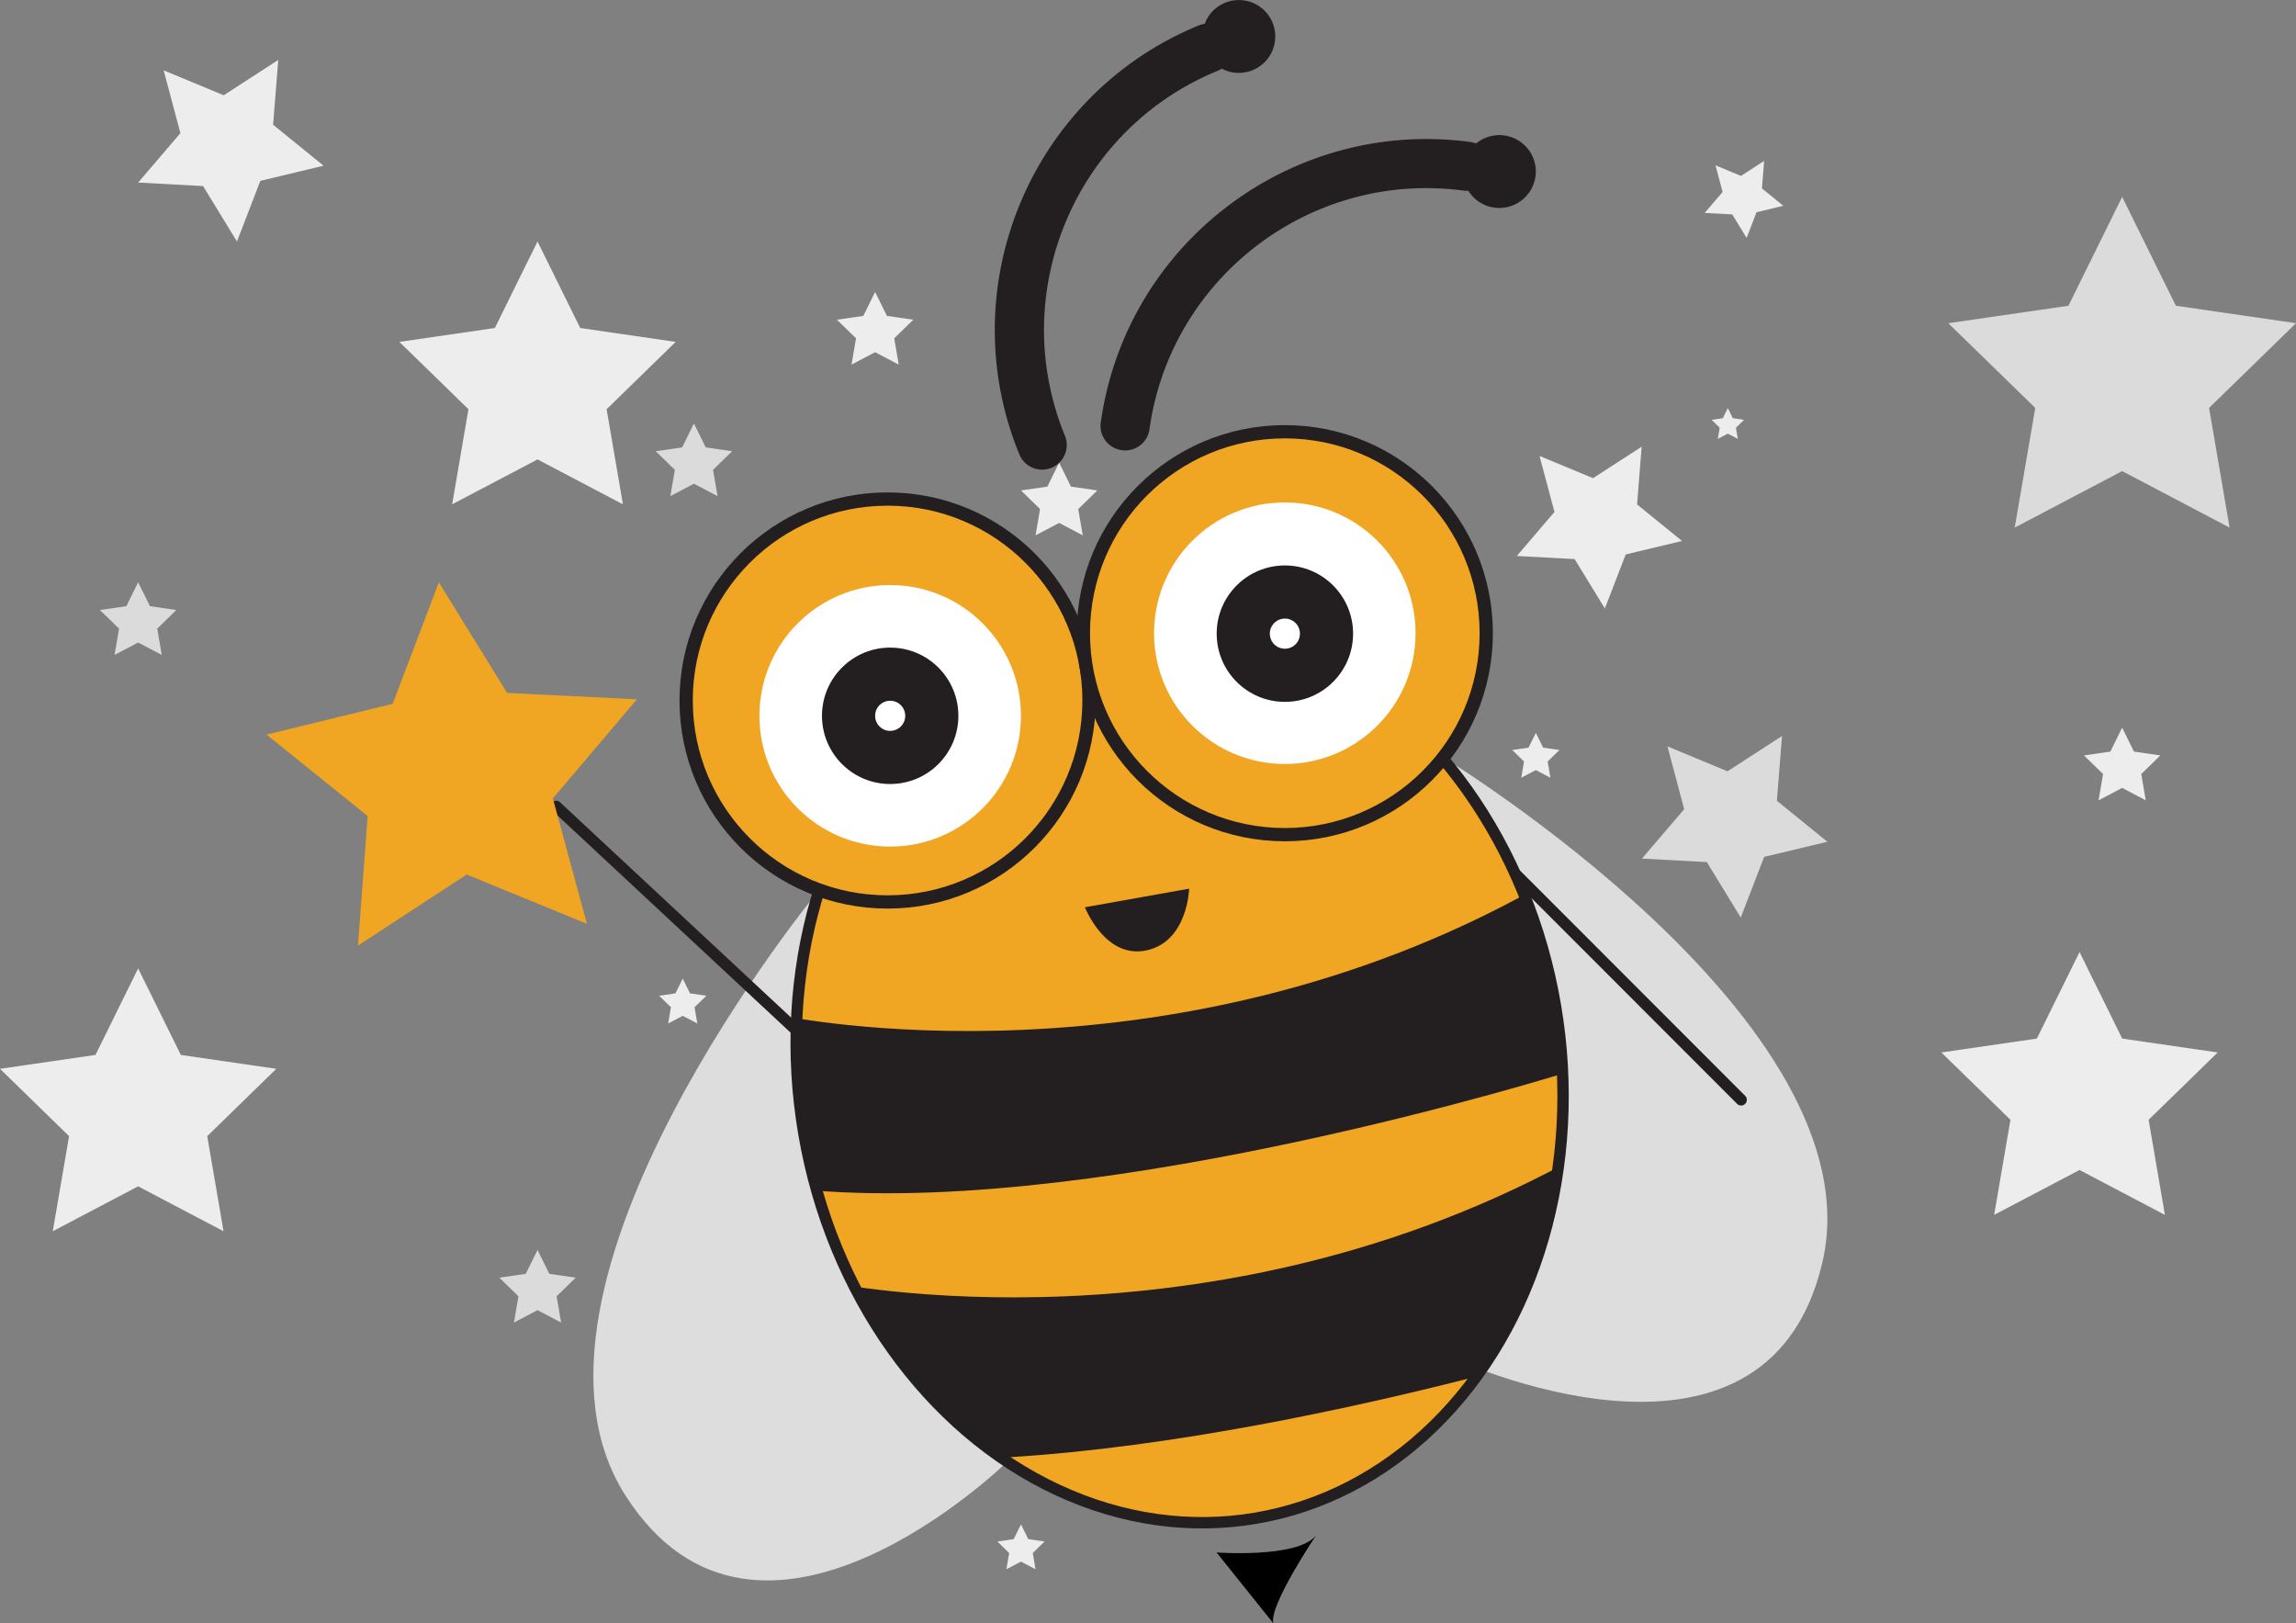 <svg xmlns="http://www.w3.org/2000/svg" xmlns:xlink="http://www.w3.org/1999/xlink" viewBox="0 0 1211.63 856.58"><rect x="0" y="0" width="1211.63" height="856.58" fill="#808080" stroke="none"/><defs><style>.cls-1,.cls-3,.cls-7{fill:#f0a622;}.cls-1,.cls-10,.cls-5,.cls-6,.cls-7{stroke:#231f20;stroke-miterlimit:10;}.cls-1,.cls-10,.cls-6{stroke-width:6px;}.cls-2{fill:#ddd;}.cls-4{clip-path:url(#clip-path);}.cls-5,.cls-8{fill:#231f20;}.cls-5{stroke-width:0.75px;}.cls-10,.cls-6{fill:none;}.cls-7{stroke-width:7px;}.cls-9{fill:#fff;}.cls-10{stroke-linecap:round;}.cls-11{fill:#ededed;}.cls-12{fill:#dcdbdb;}</style><clipPath id="clip-path"><ellipse class="cls-1" cx="622.47" cy="564.33" rx="201.16" ry="240.2" transform="translate(-85.52 111.91) rotate(-9.62)"/></clipPath></defs><title>Bee-Rating-Illustration</title><g id="Layer_2" data-name="Layer 2"><g id="MrsBeez"><path class="cls-2" d="M432.27,469.59S259.51,678.7,330.05,789.08,531.5,771.33,531.5,771.33Z"/><path class="cls-2" d="M759.84,398.54s232,140.54,201.76,268-196.06,49.6-196.06,49.6Z"/><ellipse class="cls-3" cx="622.47" cy="564.33" rx="201.16" ry="240.2" transform="translate(-85.52 111.91) rotate(-9.62)"/><g class="cls-4"><path class="cls-5" d="M413.73,536.46s201.31,42,396.66-67.2l16.3,96.22s-239.44,75.25-397.5,62.27Z"/><path class="cls-5" d="M437.54,677s201.31,42,396.67-67.2l16.3,96.22S611.07,781.32,453,768.33Z"/></g><ellipse class="cls-6" cx="622.47" cy="564.33" rx="201.16" ry="240.2" transform="translate(-85.52 111.91) rotate(-9.62)"/><circle class="cls-7" cx="468.39" cy="369.62" r="106.3"/><circle class="cls-7" cx="678.01" cy="334.11" r="106.3"/><path d="M642,819.16s42.65,3.14,52.41-8.88c0,0-25.16,37.44-22.42,46.3Z"/><path class="cls-8" d="M810.29,93.06a19.26,19.26,0,0,1-35.42,7.61,13,13,0,0,1-2.48-.09c-80.67-10.81-155.09,46-165.9,126.69a13,13,0,0,1-25.71-3.44C593.5,129,681,62.19,775.85,74.91a13.41,13.41,0,0,1,3.08.81,19.26,19.26,0,0,1,31.38,17.36ZM554.84,246.84a12.94,12.94,0,0,1-16.91-7.07c-36.29-88.52,6.21-190.09,94.75-226.39a12.61,12.61,0,0,1,3.07-.83,19.21,19.21,0,1,1,9,23.66,13.42,13.42,0,0,1-2.19,1.16c-75.31,30.87-111.46,117.24-80.58,192.56a13,13,0,0,1-7.1,16.92Z"/><circle class="cls-9" cx="469.76" cy="377.7" r="69"/><circle class="cls-9" cx="678.01" cy="334.11" r="69"/><circle class="cls-8" cx="469.76" cy="377.7" r="35.99"/><circle class="cls-8" cx="678.05" cy="334.35" r="35.99"/><line class="cls-10" x1="800.44" y1="461.88" x2="918.82" y2="580.33"/><line class="cls-10" x1="427.09" y1="549.99" x2="293.5" y2="425.51"/><circle class="cls-9" cx="469.76" cy="377.7" r="7.95"/><circle class="cls-9" cx="678.05" cy="334.35" r="7.95"/><path class="cls-8" d="M572.53,478.72l55-9.82s-.72,27.92-22.54,32.58S572.53,478.72,572.53,478.72Z"/><polygon class="cls-3" points="231.59 307.31 267.62 365.62 336.08 369 291.76 421.28 309.7 487.43 246.28 461.44 188.91 498.94 194.03 430.59 140.63 387.62 207.22 371.37 231.59 307.31"/><polygon class="cls-11" points="283.66 127.43 306.19 173.07 356.57 180.4 320.12 215.93 328.72 266.1 283.66 242.41 238.61 266.1 247.21 215.93 210.76 180.4 261.14 173.07 283.66 127.43"/><polygon class="cls-11" points="72.9 510.99 95.43 556.64 145.81 563.96 109.36 599.49 117.96 649.66 72.9 625.98 27.85 649.66 36.45 599.49 0 563.96 50.38 556.64 72.9 510.99"/><polygon class="cls-11" points="461.81 154.06 468.04 166.68 481.96 168.7 471.89 178.52 474.27 192.39 461.81 185.84 449.36 192.39 451.74 178.52 441.66 168.7 455.59 166.68 461.81 154.06"/><polygon class="cls-12" points="366.2 223.45 372.43 236.07 386.35 238.09 376.28 247.91 378.66 261.78 366.2 255.23 353.75 261.78 356.13 247.91 346.05 238.09 359.98 236.07 366.2 223.45"/><polygon class="cls-11" points="558.93 244.14 565.15 256.76 579.08 258.78 569 268.6 571.38 282.47 558.93 275.92 546.47 282.47 548.85 268.6 538.78 258.78 552.7 256.76 558.93 244.14"/><polygon class="cls-11" points="810.48 386.69 814.33 394.49 822.93 395.74 816.71 401.81 818.18 410.38 810.48 406.33 802.78 410.38 804.25 401.81 798.03 395.74 806.63 394.49 810.48 386.69"/><polygon class="cls-11" points="360.29 516.36 364.14 524.16 372.74 525.41 366.52 531.48 367.99 540.05 360.29 536 352.59 540.05 354.06 531.48 347.84 525.41 356.44 524.16 360.29 516.36"/><polygon class="cls-11" points="538.78 804.34 542.63 812.13 551.23 813.38 545 819.45 546.47 828.02 538.78 823.98 531.08 828.02 532.55 819.45 526.32 813.38 534.93 812.13 538.78 804.34"/><polygon class="cls-12" points="72.9 307.24 79.13 319.85 93.05 321.88 82.98 331.7 85.36 345.56 72.9 339.02 60.45 345.56 62.83 331.7 52.75 321.88 66.68 319.85 72.9 307.24"/><polygon class="cls-11" points="146.84 31.63 144.12 65.82 170.75 87.44 137.39 95.42 125.05 127.43 107.15 98.17 72.9 96.33 95.2 70.26 86.37 37.12 118.05 50.27 146.84 31.63"/><polygon class="cls-11" points="1097.4 502.36 1119.92 548.01 1170.3 555.33 1133.85 590.86 1142.45 641.03 1097.4 617.35 1052.34 641.03 1060.94 590.86 1024.49 555.33 1074.87 548.01 1097.4 502.36"/><polygon class="cls-11" points="1119.89 383.96 1126.12 396.58 1140.05 398.6 1129.97 408.42 1132.35 422.29 1119.89 415.74 1107.44 422.29 1109.82 408.42 1099.74 398.6 1113.67 396.58 1119.89 383.96"/><polygon class="cls-12" points="283.66 659.52 289.89 672.14 303.81 674.16 293.74 683.99 296.12 697.85 283.66 691.3 271.21 697.85 273.59 683.99 263.51 674.16 277.44 672.14 283.66 659.52"/><polygon class="cls-12" points="940.41 388.34 937.69 422.53 964.32 444.15 930.96 452.14 918.62 484.14 900.72 454.88 866.47 453.04 888.77 426.97 879.94 393.83 911.62 406.98 940.41 388.34"/><polygon class="cls-12" points="1119.89 103.89 1148.24 161.33 1211.63 170.54 1165.76 215.25 1176.59 278.39 1119.89 248.58 1063.2 278.39 1074.03 215.25 1028.15 170.54 1091.55 161.33 1119.89 103.89"/><polygon class="cls-11" points="911.79 215.32 914.43 220.67 920.34 221.53 916.07 225.7 917.08 231.58 911.79 228.8 906.51 231.58 907.52 225.7 903.25 221.53 909.15 220.67 911.79 215.32"/><polygon class="cls-11" points="930.95 84.91 929.8 99.42 941.09 108.59 926.94 111.97 921.71 125.55 914.12 113.14 899.59 112.35 909.05 101.3 905.3 87.24 918.74 92.82 930.95 84.91"/><polygon class="cls-11" points="866.33 235.7 863.91 266.17 887.63 285.44 857.91 292.55 846.91 321.07 830.96 295 800.44 293.36 820.31 270.13 812.44 240.59 840.67 252.31 866.33 235.7"/></g></g></svg>